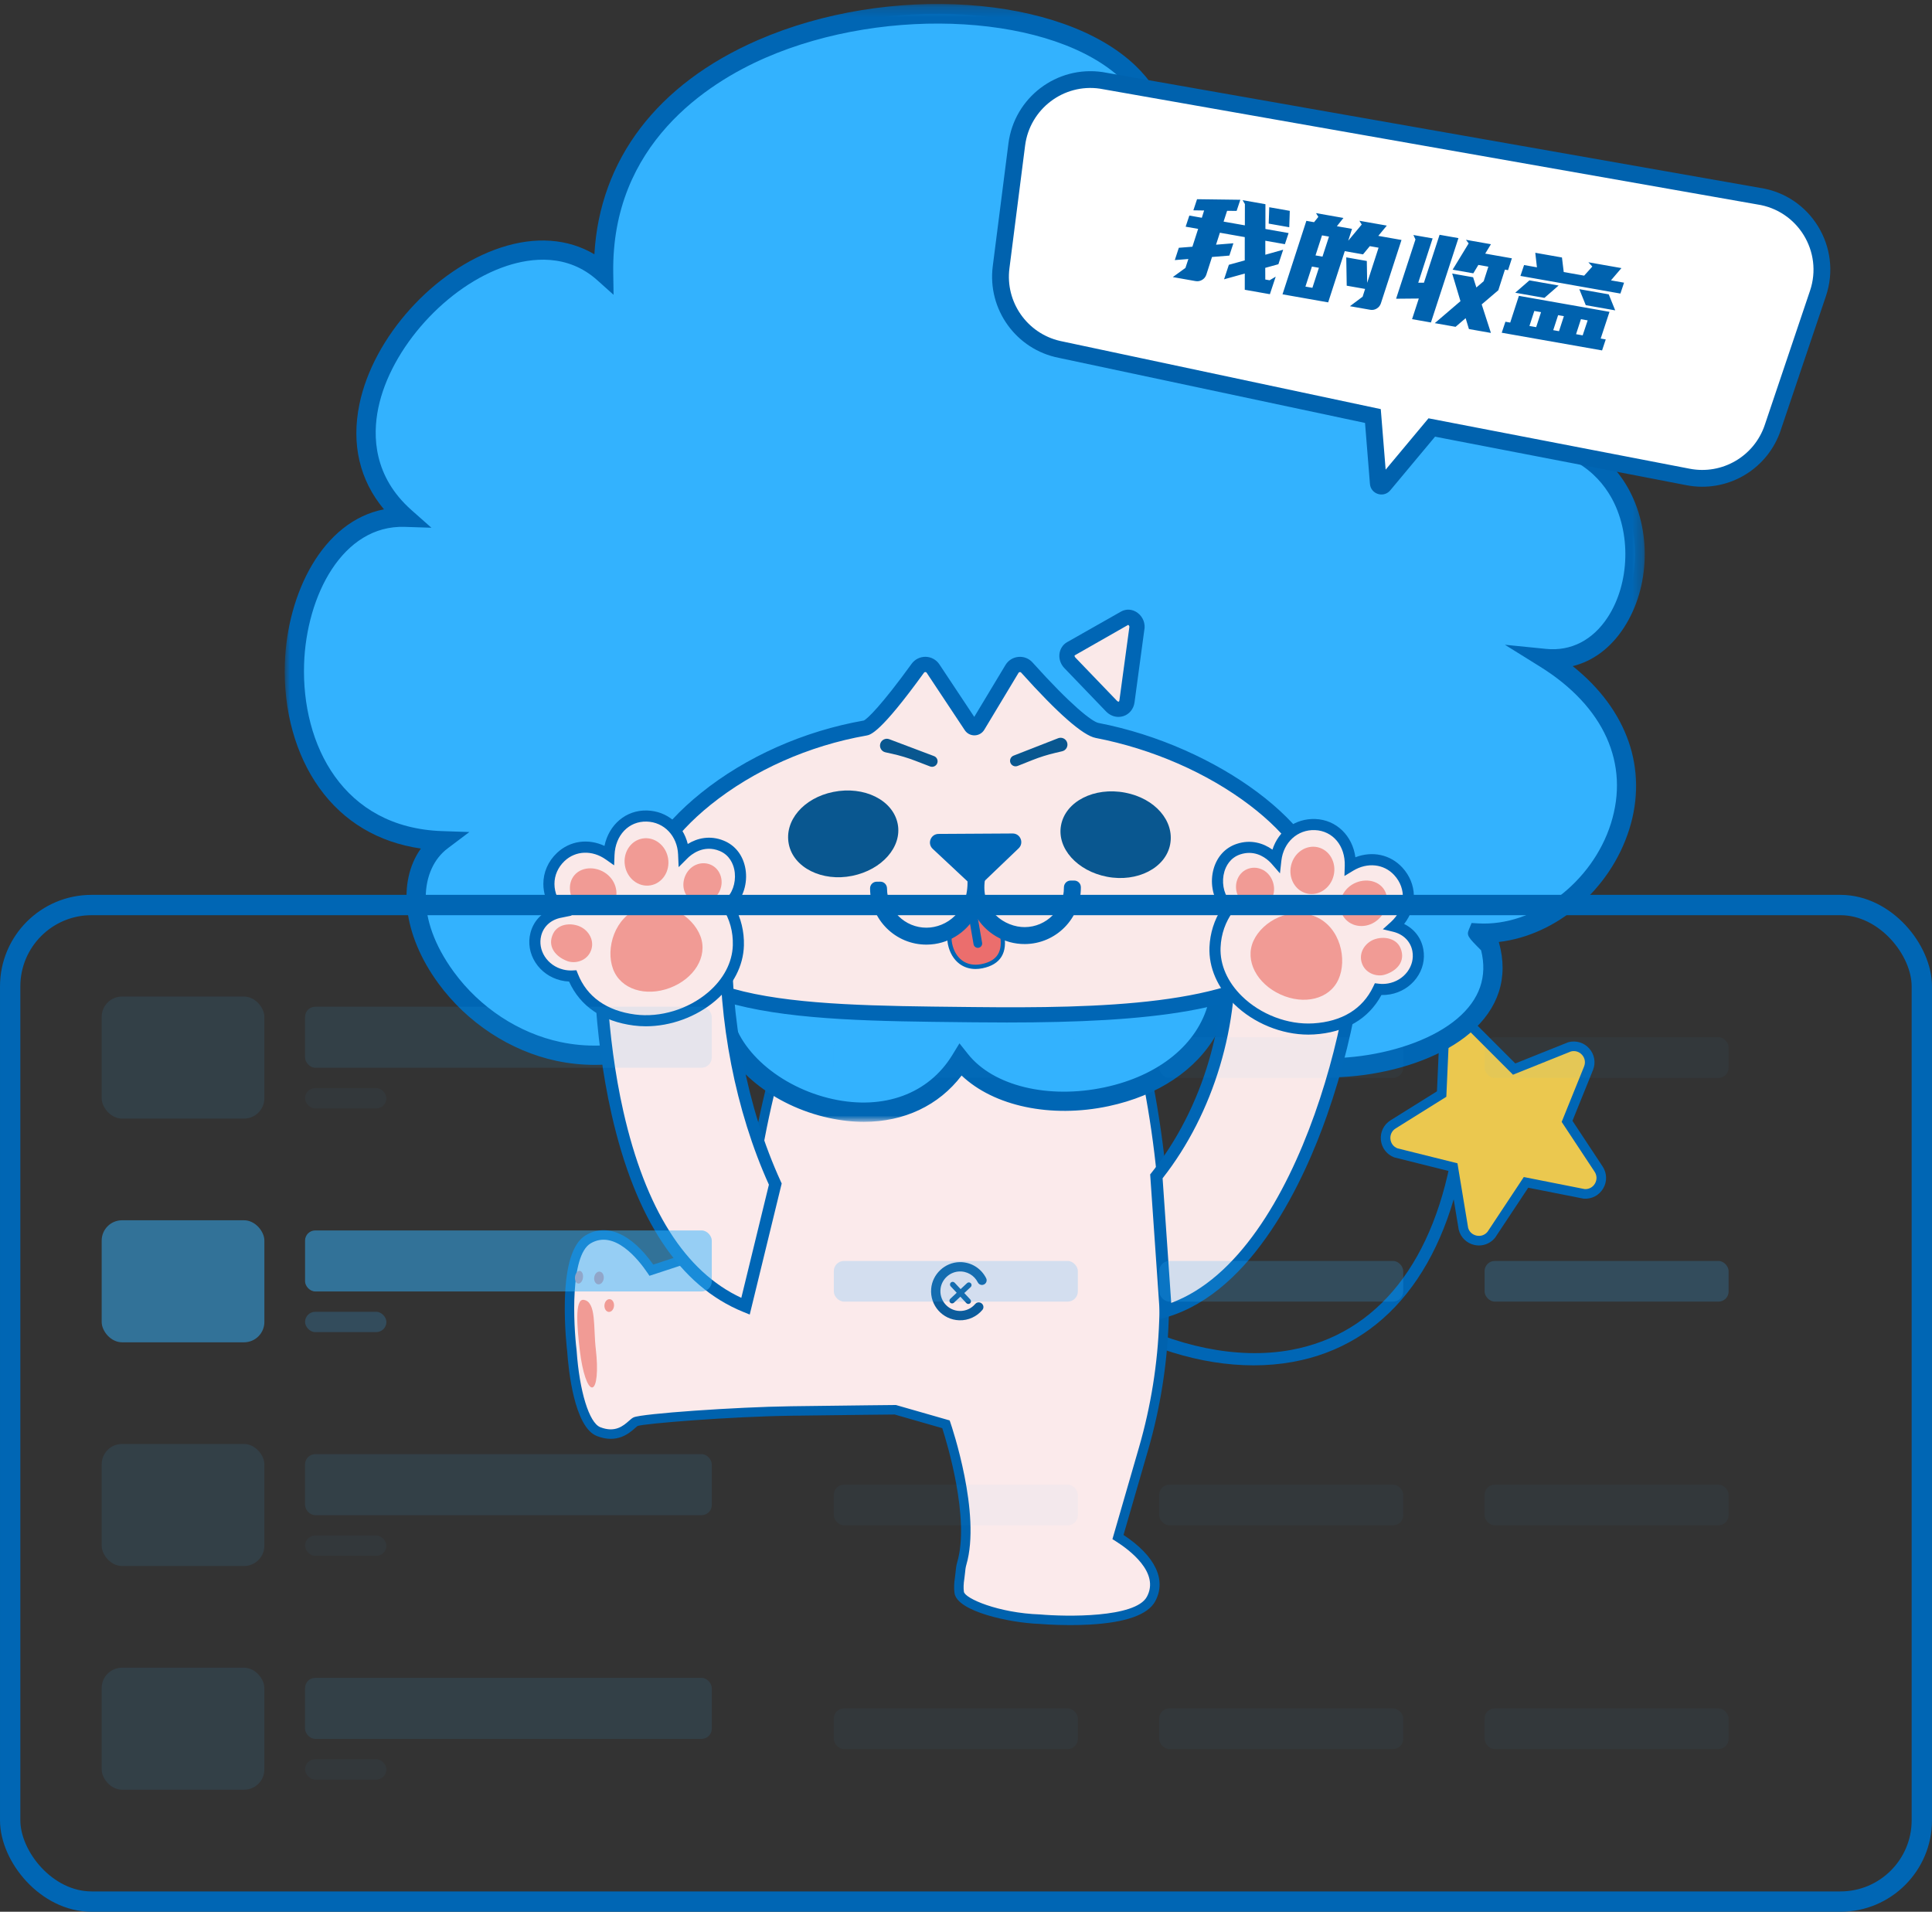 <?xml version="1.0" encoding="UTF-8"?>
<svg width="190px" height="188px" viewBox="0 0 190 188" version="1.1" xmlns="http://www.w3.org/2000/svg" xmlns:xlink="http://www.w3.org/1999/xlink">
    <rect x="0" y="0" width="190" height="188" fill="#333333" stroke="none"/>
    <!-- Generator: Sketch 60 (88103) - https://sketch.com -->
    <title>ip_tgzp_cg_toast_wdsy</title>
    <desc>Created with Sketch.</desc>
    <defs>
        <polygon id="path-1" points="8.37604235e-05 0.19 133.75 0.19 133.75 110.119 8.37604235e-05 110.119"></polygon>
        <rect id="path-3" x="0" y="0" width="190" height="100" rx="8"></rect>
    </defs>
    <g id="zoocreator" stroke="none" stroke-width="1" fill="none" fill-rule="evenodd">
        <g id="作品投稿-投稿成功" transform="translate(-1001, -425)">
            <g id="toast" transform="translate(625, 330)">
                <g id="Group-7" transform="translate(103, 95)">
                    <g id="Group-6" transform="translate(272, 0)">
                        <g id="ip_tgzp_cg_toast_wdsy" transform="translate(1, 0)">
                            <g id="Group-90" transform="translate(28, 0)">
                                <path d="M95.287,134.267 C84.856,134.267 73.222,127.256 67.442,117.002 L68.478,116.418 C74.649,127.366 88.317,134.694 98.947,132.755 C107.5,131.195 113.185,123.98 114.957,112.439 L116.132,112.62 C114.278,124.7 108.25,132.267 99.16,133.925 C97.898,134.155 96.602,134.267 95.287,134.267" id="Fill-1" fill="#0066B5"></path>
                                <path d="M127.792,117.405 L122.075,116.273 L118.67,121.412 C117.857,122.432 116.229,122.077 115.914,120.813 L114.916,114.78 L109.283,113.375 C108.063,112.918 107.897,111.26 109.003,110.569 L113.776,107.588 L114.027,101.965 C114.085,100.663 115.61,99.992 116.609,100.831 L120.908,105.132 L126.344,102.95 C127.601,102.603 128.71,103.847 128.221,105.055 L126.112,110.273 L129.214,114.969 C129.932,116.057 129.092,117.496 127.792,117.405" id="Fill-3" fill="#EBC84F"></path>
                                <path d="M109.426,112.925 L115.331,114.397 L116.38,120.736 C116.475,121.114 116.787,121.417 117.206,121.508 C117.618,121.598 118.021,121.458 118.289,121.133 L121.856,115.749 L127.852,116.936 C128.268,116.955 128.641,116.753 128.853,116.391 C129.069,116.021 129.056,115.587 128.82,115.229 L125.581,110.326 L127.784,104.878 C127.944,104.481 127.87,104.053 127.585,103.733 C127.305,103.419 126.899,103.295 126.493,103.398 L120.794,105.686 L116.291,101.18 C115.965,100.915 115.541,100.857 115.155,101.027 C114.763,101.2 114.517,101.558 114.498,101.986 L114.237,107.856 L109.252,110.97 C108.889,111.196 108.698,111.586 108.74,112.013 C108.782,112.431 109.038,112.77 109.426,112.925 M117.446,122.478 C117.3,122.478 117.152,122.462 117.005,122.43 C116.239,122.263 115.646,121.687 115.456,120.927 L114.501,115.162 L109.118,113.817 C108.384,113.542 107.88,112.887 107.801,112.107 C107.723,111.327 108.088,110.584 108.752,110.169 L113.316,107.319 L113.555,101.944 C113.59,101.161 114.057,100.479 114.775,100.163 C115.493,99.848 116.312,99.965 116.912,100.469 L116.943,100.497 L121.021,104.578 L126.219,102.495 C126.974,102.287 127.767,102.52 128.289,103.105 C128.811,103.691 128.952,104.505 128.659,105.232 L126.642,110.22 L129.608,114.709 C130.04,115.363 130.063,116.19 129.667,116.867 C129.272,117.544 128.543,117.931 127.759,117.875 L127.7,117.868 L122.293,116.798 L119.039,121.706 C118.644,122.202 118.06,122.478 117.446,122.478" id="Fill-5" fill="#0066B5"></path>
                                <path d="M86.467,129.881 L86.6,125.982 C87.371,103.529 76.826,74.183 67.721,73.87 C59.438,73.586 46.722,99.798 45.485,121.837 C45.037,121.971 44.59,122.111 44.145,122.257 L36.059,124.909 C34.816,123.072 32.37,120.385 29.85,121.868 C27.096,123.49 28.244,132.855 28.244,132.855 C28.469,136.155 29.284,140.156 30.859,140.78 C33.033,141.641 34.075,140.004 34.512,139.804 C35.152,139.511 44.061,138.831 49.812,138.755 C56.424,138.667 60.044,138.634 60.044,138.634 L65.031,140.064 C65.031,140.064 68.035,148.822 66.582,153.761 C66.45,154.212 66.451,154.692 66.379,155.157 C66.305,155.632 66.266,156.116 66.331,156.592 C66.511,157.903 70.964,159.116 74.269,159.229 C74.269,159.229 83.668,160.059 85.195,157.251 C86.593,154.682 83.824,152.33 81.946,151.149 L84.461,142.464 C85.647,138.368 86.32,134.142 86.467,129.881" id="Fill-7" fill="#FBEAEB"></path>
                                <path d="M60.108,138.167 L65.393,139.683 L65.472,139.913 C65.596,140.276 68.507,148.868 67.03,153.893 C66.956,154.142 66.929,154.416 66.901,154.706 C66.883,154.88 66.866,155.056 66.839,155.229 C66.757,155.752 66.743,156.165 66.793,156.529 C66.884,157.191 70.187,158.623 74.285,158.763 C76.84,158.988 83.653,159.11 84.786,157.028 C86.082,154.645 83.058,152.399 81.698,151.544 L81.401,151.357 L84.013,142.334 C85.187,138.28 85.856,134.084 86.001,129.865 L86.135,125.966 C86.495,115.456 84.361,102.677 80.426,91.782 C76.588,81.159 71.714,74.474 67.705,74.337 C64.005,74.209 58.902,80.09 54.382,89.681 C49.672,99.677 46.52,111.707 45.95,121.863 L45.932,122.189 L45.619,122.283 C45.175,122.417 44.732,122.555 44.291,122.7 L35.87,125.461 L35.673,125.17 C34.772,123.839 32.424,120.893 30.087,122.27 C28.045,123.472 28.398,130.278 28.706,132.798 C28.982,136.819 29.937,139.913 31.031,140.347 C32.493,140.926 33.312,140.203 33.853,139.725 C34.028,139.571 34.166,139.45 34.318,139.38 C35.118,139.013 44.382,138.361 49.806,138.289 C56.419,138.201 60.04,138.168 60.04,138.168 L60.108,138.167 Z M77.263,159.81 C75.577,159.81 74.3,159.7 74.228,159.693 C71.38,159.597 66.122,158.496 65.869,156.655 C65.806,156.2 65.822,155.701 65.918,155.085 C65.942,154.929 65.957,154.772 65.973,154.614 C66.004,154.294 66.037,153.963 66.135,153.629 C67.401,149.325 65.117,141.845 64.665,140.444 L59.981,139.101 C59.457,139.105 55.906,139.14 49.818,139.221 C43.834,139.301 35.36,139.988 34.697,140.231 C34.67,140.248 34.554,140.35 34.47,140.424 C33.889,140.937 32.681,142.003 30.687,141.213 C28.456,140.329 27.897,134.617 27.779,132.887 C27.769,132.815 27.491,130.508 27.548,127.959 C27.628,124.411 28.323,122.226 29.614,121.467 C31.676,120.253 34.08,121.307 36.244,124.357 L44,121.814 C44.345,121.701 44.692,121.591 45.039,121.485 C45.663,111.286 48.831,99.276 53.539,89.284 C58.292,79.199 63.616,73.261 67.737,73.405 C72.202,73.558 77.273,80.309 81.302,91.465 C85.276,102.466 87.431,115.375 87.066,125.998 L86.932,129.897 C86.785,134.193 86.104,138.465 84.909,142.593 L82.49,150.945 C85.612,153.005 86.748,155.372 85.605,157.474 C84.889,158.79 82.729,159.558 79.186,159.758 C78.517,159.796 77.864,159.81 77.263,159.81 L77.263,159.81 Z" id="Fill-9" fill="#0062AE"></path>
                                <path d="M29.415,127.827 C28.471,127.676 28.776,130.726 29.028,132.858 C29.281,134.99 29.811,136.492 30.243,136.441 C30.676,136.389 30.846,134.805 30.593,132.673 C30.34,130.541 30.667,128.027 29.415,127.827" id="Fill-11" fill="#F19B95"></path>
                                <path d="M32.384,128.422 C32.356,128.769 32.123,129.033 31.864,129.012 C31.604,128.991 31.416,128.693 31.443,128.347 C31.472,128 31.705,127.737 31.964,127.758 C32.224,127.779 32.412,128.076 32.384,128.422" id="Fill-13" fill="#F19B95"></path>
                                <path d="M31.373,125.738 C31.327,126.082 31.08,126.333 30.822,126.298 C30.563,126.264 30.391,125.956 30.438,125.612 C30.484,125.268 30.731,125.017 30.989,125.052 C31.247,125.086 31.419,125.393 31.373,125.738" id="Fill-15" fill="#F19B95"></path>
                                <path d="M29.329,125.652 C29.283,125.996 29.072,126.252 28.857,126.223 C28.642,126.194 28.506,125.892 28.552,125.547 C28.598,125.203 28.81,124.947 29.024,124.976 C29.239,125.005 29.376,125.308 29.329,125.652" id="Fill-17" fill="#F19B95"></path>
                                <path d="M66.358,128.918 C65.212,128.878 64.332,127.855 64.503,126.687 C64.631,125.808 65.371,125.113 66.257,125.04 C67.091,124.972 67.817,125.425 68.159,126.102 C68.253,126.288 68.454,126.391 68.658,126.35 C68.661,126.349 68.664,126.349 68.667,126.348 C68.958,126.29 69.116,125.969 68.984,125.704 C68.51,124.751 67.522,124.095 66.369,124.116 C64.918,124.142 63.691,125.294 63.574,126.74 C63.44,128.379 64.702,129.779 66.326,129.835 C67.24,129.866 68.067,129.464 68.613,128.815 C68.816,128.573 68.701,128.205 68.404,128.1 C68.401,128.099 68.398,128.098 68.395,128.097 C68.223,128.036 68.029,128.086 67.911,128.226 C67.54,128.667 66.978,128.939 66.358,128.918" id="Fill-19" fill="#0C5C9C"></path>
                                <path d="M67.422,127.789 L66.831,127.155 L67.464,126.564 C67.57,126.465 67.576,126.298 67.477,126.192 C67.377,126.085 67.211,126.08 67.105,126.179 L66.471,126.77 L65.88,126.137 C65.781,126.031 65.614,126.025 65.508,126.125 C65.402,126.224 65.396,126.39 65.495,126.497 L66.086,127.13 L65.453,127.721 C65.347,127.82 65.341,127.987 65.44,128.093 C65.539,128.2 65.706,128.205 65.812,128.106 L66.446,127.515 L67.037,128.148 C67.136,128.254 67.303,128.26 67.409,128.161 C67.515,128.062 67.521,127.895 67.422,127.789" id="Fill-21" fill="#0C5C9C"></path>
                                <path d="M123.956,64.754 C135.169,65.881 137.555,42.319 120.168,43.089 C119.69,43.11 119.493,42.481 119.895,42.222 C132.823,33.887 104.8,2.839 85.312,18.879 C94.548,-5.058 30.863,-6.377 31.362,26.845 C20.888,17.473 -0.788,39.685 11.835,50.867 C-1.973,50.425 -4.59,82 15.451,82.677 C6.369,89.525 23.064,113.525 42.967,99.398 C43.976,107.971 60.346,114.238 66.459,104.25 C72.007,111.233 89.13,108.999 91.752,98.863 C91.752,108.999 122.234,106.248 118.506,92.963 C118.506,92.963 117.338,91.752 117.338,91.752 C128.908,92.411 139.95,74.708 123.956,64.754" id="Fill-23" fill="#33B2FE"></path>
                                <g id="Group-27" transform="translate(0, 0.201)">
                                    <mask id="mask-2" fill="white">
                                        <use xlink:href="#path-1"></use>
                                    </mask>
                                    <g id="Clip-26"></g>
                                    <path d="M43.72,97.502 L43.907,99.086 C44.362,102.951 48.657,106.732 53.898,107.882 C58.924,108.985 63.318,107.367 65.651,103.554 L66.357,102.4 L67.2,103.46 C69.687,106.591 75.081,107.904 80.621,106.728 C85.966,105.594 89.784,102.49 90.836,98.424 L92.699,91.224 L92.699,98.662 C92.699,100.33 93.728,101.651 95.759,102.588 C101.156,105.079 110.85,103.774 115.33,99.954 C117.519,98.088 118.301,95.834 117.657,93.251 C116.322,91.915 116.22,91.778 116.464,91.188 L116.721,90.567 L117.392,90.606 C122.853,90.917 128.577,86.609 130.417,80.8 C132.286,74.902 129.749,69.272 123.456,65.356 L119.998,63.204 L124.051,63.611 C126.496,63.857 128.651,62.746 130.12,60.484 C132.297,57.129 132.426,52.159 130.427,48.665 C129.082,46.314 126.217,43.568 120.209,43.833 C119.565,43.861 118.997,43.466 118.801,42.849 C118.603,42.229 118.837,41.577 119.383,41.225 C121.494,39.864 122.444,37.793 122.204,35.07 C121.628,28.524 114.434,20.379 106.167,16.911 C98.811,13.826 91.619,14.713 85.913,19.409 L83.132,21.698 L84.429,18.337 C86.061,14.11 85.365,10.507 82.363,7.63 C75.7,1.246 59.306,0.242 47.278,5.482 C41.606,7.953 32.119,13.986 32.308,26.629 L32.341,28.789 L30.731,27.348 C27.803,24.729 24.274,25.142 21.829,25.949 C15.963,27.886 10.415,34.029 9.2,39.932 C8.634,42.685 8.74,46.659 12.463,49.957 L14.425,51.695 L11.805,51.611 C5.671,51.415 2.125,58.412 1.905,65.096 C1.644,73.039 5.741,81.201 15.483,81.529 L18.158,81.62 L16.021,83.231 C13.37,85.23 12.729,90.046 16.634,95.383 C19.199,98.888 23.016,101.398 27.108,102.269 C32.087,103.33 37.382,102 42.419,98.425 L43.72,97.502 Z M56.957,110.119 C55.841,110.119 54.681,109.991 53.492,109.73 C48.037,108.534 43.599,104.892 42.336,100.765 C37.206,104.05 31.831,105.21 26.714,104.121 C22.173,103.154 17.942,100.376 15.107,96.501 C11.626,91.744 11.042,86.528 13.391,83.244 C9.208,82.64 5.782,80.605 3.404,77.284 C1.065,74.019 -0.14,69.668 0.013,65.034 C0.238,58.192 3.696,51.066 9.757,49.885 C7.369,47.021 6.536,43.487 7.346,39.551 C8.707,32.937 14.679,26.317 21.236,24.152 C24.651,23.024 27.857,23.264 30.454,24.806 C30.983,15.489 36.63,8.056 46.522,3.747 C59.387,-1.858 76.399,-0.706 83.672,6.263 C86.563,9.034 87.68,12.468 86.973,16.309 C92.827,12.612 99.803,12.189 106.899,15.165 C115.896,18.94 123.448,27.61 124.089,34.904 C124.344,37.8 123.475,40.203 121.566,41.932 C126.305,42.087 130.003,44.113 132.07,47.725 C134.438,51.865 134.289,57.535 131.707,61.514 C130.409,63.515 128.672,64.808 126.668,65.307 C132.031,69.586 134.101,75.439 132.222,81.372 C130.332,87.337 125.041,91.78 119.396,92.432 L119.417,92.506 C120.373,95.912 119.385,98.985 116.559,101.395 C111.522,105.689 101.028,107.104 94.966,104.307 C93.425,103.596 92.295,102.662 91.605,101.542 C89.676,104.992 85.899,107.543 81.014,108.58 C75.339,109.784 69.73,108.574 66.568,105.565 C64.315,108.523 60.905,110.119 56.957,110.119 L56.957,110.119 Z" id="Fill-25" fill="#0066B4" mask="url(#mask-2)"></path>
                                </g>
                                <path d="M101.802,87.961 C101.866,98.987 85.731,99.976 67.803,99.783 C50.819,99.601 35.176,99.672 35.11,88.346 C35.075,82.39 44.655,73.777 57.072,71.595 C58.018,71.429 60.877,67.625 62.26,65.715 C62.633,65.2 63.406,65.216 63.758,65.746 L67.504,71.391 C67.661,71.628 68.011,71.62 68.157,71.377 L71.523,65.783 C71.839,65.258 72.573,65.188 72.982,65.644 C74.654,67.505 78.425,71.547 79.891,71.831 C91.943,74.165 101.768,82.129 101.802,87.961" id="Fill-28" fill="#FAE9E9"></path>
                                <path d="M62.997,66.088 C62.959,66.088 62.906,66.1 62.867,66.155 C58.566,72.094 57.61,72.262 57.202,72.334 C51.552,73.326 46.115,75.743 41.891,79.139 C38.099,82.189 35.844,85.629 35.859,88.342 C35.919,98.701 50.222,98.85 66.783,99.023 L67.812,99.034 C80.068,99.165 93.579,98.872 98.784,93.693 C100.324,92.16 101.066,90.287 101.053,87.966 C101.038,85.379 98.737,82.095 94.9,79.181 C90.704,75.996 85.323,73.646 79.748,72.567 C78.499,72.325 76.035,70.164 72.425,66.144 C72.38,66.094 72.326,66.088 72.289,66.092 C72.252,66.095 72.201,66.112 72.165,66.17 L68.799,71.764 C68.597,72.099 68.242,72.305 67.851,72.314 C67.461,72.323 67.096,72.132 66.88,71.806 L63.133,66.161 C63.094,66.102 63.04,66.089 63.001,66.088 L62.997,66.088 Z M71.011,100.551 C69.96,100.551 68.888,100.544 67.796,100.533 L66.767,100.522 C50.137,100.348 34.429,100.184 34.36,88.351 C34.342,85.138 36.744,81.355 40.952,77.971 C45.369,74.419 51.048,71.893 56.943,70.857 C57.264,70.732 58.662,69.405 61.653,65.276 C61.972,64.835 62.486,64.581 63.032,64.589 C63.576,64.601 64.081,64.878 64.382,65.332 L67.811,70.498 L70.881,65.397 C71.156,64.941 71.617,64.65 72.147,64.6 C72.678,64.549 73.184,64.747 73.54,65.143 C77.308,69.338 79.393,70.971 80.033,71.095 C91.781,73.37 102.514,81.407 102.552,87.957 C102.567,90.663 101.655,92.95 99.841,94.755 C95.145,99.429 84.947,100.551 71.011,100.551 L71.011,100.551 Z" id="Fill-30" fill="#0066B5"></path>
                                <path d="M87.078,83.03 C86.644,85.351 83.845,86.79 80.874,86.22 C77.937,85.657 75.933,83.423 76.344,81.171 C76.773,78.814 79.603,77.368 82.648,77.948 C85.578,78.506 87.51,80.723 87.078,83.03" id="Fill-32" fill="#095790"></path>
                                <path d="M83.789,61.872 L82.83,68.97 C82.725,69.749 81.863,70.016 81.311,69.441 L77.213,65.18 C77.019,64.979 76.906,64.696 76.931,64.42 C76.955,64.163 77.084,63.93 77.307,63.804 L82.615,60.794 C83.225,60.448 83.976,61.137 83.789,61.872" id="Fill-34" fill="#FAE9E9"></path>
                                <path d="M77.68,64.454 C77.684,64.454 77.679,64.467 77.677,64.489 C77.673,64.531 77.698,64.604 77.753,64.661 L81.851,68.922 C81.91,68.983 81.974,69.012 82.018,68.997 C82.065,68.981 82.082,68.911 82.087,68.87 L83.063,61.688 C83.079,61.623 83.058,61.567 83.036,61.532 C83.005,61.479 82.963,61.454 82.949,61.45 L77.679,64.454 C77.679,64.454 77.68,64.454 77.68,64.454 M81.995,70.5 C81.549,70.5 81.107,70.311 80.77,69.961 L76.673,65.7 C76.323,65.337 76.141,64.833 76.185,64.352 C76.232,63.841 76.513,63.393 76.937,63.152 L82.245,60.142 C82.765,59.847 83.394,59.899 83.889,60.276 C84.425,60.685 84.672,61.361 84.527,62.009 L83.573,69.071 C83.486,69.713 83.068,70.231 82.483,70.422 C82.323,70.474 82.159,70.5 81.995,70.5" id="Fill-36" fill="#0066B5"></path>
                                <path d="M72.078,75.322 L73.527,74.746 C74.264,74.453 75.023,74.215 75.796,74.034 L76.458,73.879 C76.841,73.79 77.067,73.391 76.945,73.016 C76.826,72.648 76.42,72.456 76.059,72.597 L71.678,74.309 C71.41,74.414 71.27,74.71 71.359,74.983 C71.456,75.283 71.785,75.438 72.078,75.322" id="Fill-38" fill="#095790"></path>
                                <path d="M63.467,75.372 L62.011,74.812 C61.27,74.527 60.509,74.299 59.734,74.127 L59.071,73.98 C58.686,73.895 58.456,73.499 58.573,73.123 C58.688,72.753 59.092,72.556 59.454,72.693 L63.854,74.354 C64.124,74.456 64.267,74.75 64.182,75.025 C64.089,75.325 63.761,75.484 63.467,75.372" id="Fill-40" fill="#095790"></path>
                                <path d="M70.525,91.795 C70.908,93.686 70.17,94.691 68.567,95.015 C66.882,95.356 65.732,94.325 65.429,92.827 C65.125,91.329 66.039,89.88 67.469,89.59 C69.154,89.249 70.222,90.297 70.525,91.795" id="Fill-42" fill="#EB6E6D"></path>
                                <path d="M68.081,89.736 C67.898,89.736 67.707,89.756 67.51,89.796 C66.875,89.924 66.33,90.305 65.976,90.867 C65.62,91.433 65.498,92.114 65.634,92.785 C65.777,93.491 66.122,94.08 66.606,94.443 C67.124,94.832 67.788,94.959 68.526,94.809 C70.096,94.491 70.666,93.547 70.319,91.837 C70.172,91.111 69.849,90.534 69.385,90.167 C69.022,89.882 68.579,89.736 68.081,89.736 M67.938,95.29 C67.345,95.29 66.806,95.117 66.354,94.779 C65.788,94.354 65.387,93.675 65.223,92.869 C65.066,92.091 65.207,91.301 65.621,90.644 C66.037,89.983 66.679,89.536 67.427,89.385 C68.282,89.211 69.049,89.368 69.644,89.838 C70.188,90.267 70.563,90.929 70.73,91.753 C71.122,93.689 70.408,94.856 68.609,95.221 C68.379,95.267 68.155,95.29 67.938,95.29" id="Fill-44" fill="#0066B5"></path>
                                <path d="M78.295,87.233 C78.291,86.876 77.994,86.591 77.637,86.593 L77.281,86.595 C76.913,86.597 76.627,86.901 76.63,87.269 L76.63,87.276 C76.643,89.415 74.918,91.16 72.779,91.172 C70.847,91.183 68.385,89.578 68.867,86.49 L67.144,86.5 C67.287,89.684 65.06,91.216 63.128,91.228 C60.988,91.24 59.244,89.515 59.232,87.376 L59.232,87.369 C59.23,87.002 58.941,86.701 58.574,86.703 L58.218,86.705 C57.86,86.707 57.566,86.995 57.566,87.353 C57.566,87.364 57.566,87.375 57.566,87.386 C57.584,90.445 60.078,92.911 63.138,92.893 C65.208,92.881 67.006,91.733 67.947,90.045 C68.907,91.722 70.718,92.849 72.789,92.837 C75.848,92.82 78.313,90.325 78.296,87.266 C78.295,87.255 78.295,87.244 78.295,87.233" id="Fill-46" fill="#0066B5"></path>
                                <path d="M67.607,87.103 L63.725,83.473 C63.165,82.949 63.533,82.011 64.299,82.007 L71.585,81.964 C72.351,81.96 72.729,82.894 72.176,83.424 L69.915,85.587 L68.336,87.099 C68.132,87.294 67.812,87.295 67.607,87.103" id="Fill-48" fill="#0066B5"></path>
                                <path d="M68.236,93.203 L68.236,93.203 C68.005,93.244 67.784,93.088 67.744,92.856 L67.309,90.34 C67.269,90.109 67.425,89.888 67.656,89.848 C67.888,89.808 68.108,89.963 68.148,90.195 L68.583,92.711 C68.623,92.943 68.468,93.163 68.236,93.203" id="Fill-50" fill="#0066B5"></path>
                                <path d="M49.573,83.011 C50.034,85.327 52.849,86.733 55.814,86.129 C58.744,85.532 60.722,83.275 60.285,81.028 C59.828,78.676 56.983,77.263 53.944,77.878 C51.021,78.47 49.114,80.709 49.573,83.011" id="Fill-52" fill="#095790"></path>
                                <g id="Group-3" transform="translate(24.053, 79.701)">
                                    <path d="M24.193,36.741 C21.265,30.346 19.057,21.301 19.381,11.87 L7.08,7.96 C6.376,17.284 7.295,43.085 21.263,48.757 L24.193,36.741 Z" id="Fill-54" fill="#FBEAEB"></path>
                                    <path d="M7.624,8.759 C7.314,13.905 7.561,22.142 9.251,29.596 C11.429,39.199 15.33,45.362 20.851,47.927 L23.564,36.8 C20.293,29.567 18.555,20.678 18.771,12.303 L7.624,8.759 Z M21.679,49.57 L21.038,49.31 C14.797,46.775 10.44,40.231 8.088,29.86 C6.285,21.91 6.078,13.311 6.485,7.916 L6.542,7.163 L19.993,11.439 L19.977,11.891 C19.689,20.292 21.423,29.259 24.735,36.493 L24.822,36.681 L21.679,49.57 Z" id="Fill-56" fill="#0066B5"></path>
                                    <path d="M0.64,12.182 C0.944,10.973 1.918,10.2 3.105,9.998 C3.094,9.987 3.083,9.976 3.072,9.965 C1.576,8.381 1.511,6.07 3.095,4.573 C4.449,3.293 6.371,3.34 7.835,4.371 C7.917,2.215 9.398,0.486 11.56,0.547 C13.631,0.605 15.093,2.271 15.179,4.306 C16.072,3.414 17.471,2.879 18.923,3.476 C21.11,4.375 21.254,7.422 19.906,8.886 C19.767,9.037 19.622,9.174 19.472,9.299 C20.197,10.437 20.602,11.781 20.56,13.269 C20.432,17.79 15.138,21.23 10.336,20.606 C7.35,20.217 5.239,18.721 4.272,16.277 C3.92,16.295 3.557,16.262 3.195,16.171 C1.346,15.705 0.202,13.919 0.64,12.182" id="Fill-58" fill="#FAE9E9"></path>
                                    <path d="M4.636,15.713 L4.78,16.076 C5.668,18.322 7.614,19.701 10.407,20.065 C12.882,20.387 15.635,19.549 17.591,17.879 C19.106,16.585 19.967,14.943 20.015,13.254 C20.052,11.928 19.715,10.696 19.012,9.592 L18.755,9.188 L19.123,8.881 C19.257,8.768 19.386,8.645 19.505,8.516 C20.11,7.858 20.37,6.755 20.151,5.771 C20.042,5.277 19.71,4.389 18.716,3.98 C17.111,3.321 15.899,4.358 15.565,4.692 L14.687,5.571 L14.634,4.33 C14.557,2.502 13.257,1.14 11.545,1.092 C9.788,1.04 8.455,2.43 8.381,4.392 L8.343,5.395 L7.522,4.817 C6.188,3.878 4.559,3.94 3.469,4.97 C2.822,5.581 2.469,6.385 2.474,7.234 C2.478,8.079 2.831,8.917 3.468,9.59 L4.169,10.332 L3.196,10.536 C2.163,10.711 1.405,11.377 1.169,12.316 C0.994,13.008 1.119,13.733 1.519,14.359 C1.927,14.995 2.569,15.45 3.328,15.641 C3.629,15.717 3.938,15.747 4.245,15.732 L4.636,15.713 Z M11.462,21.223 C11.06,21.223 10.66,21.198 10.266,21.147 C7.199,20.748 5.01,19.256 3.911,16.824 C3.625,16.811 3.341,16.77 3.062,16.7 C2.032,16.44 1.158,15.818 0.6,14.947 C0.036,14.066 -0.138,13.036 0.111,12.049 C0.386,10.958 1.129,10.123 2.163,9.701 C1.66,8.956 1.387,8.104 1.382,7.24 C1.376,6.086 1.851,4.998 2.72,4.177 C3.993,2.974 5.789,2.732 7.394,3.485 C7.826,1.393 9.501,-0.055 11.576,0.002 C13.55,0.057 15.115,1.391 15.585,3.295 C16.524,2.712 17.787,2.419 19.13,2.971 C20.207,3.414 20.948,4.324 21.217,5.534 C21.514,6.872 21.157,8.333 20.308,9.255 C20.262,9.305 20.216,9.353 20.168,9.401 C20.821,10.581 21.144,11.914 21.106,13.285 C21.049,15.286 20.052,17.212 18.299,18.709 C16.426,20.308 13.894,21.223 11.462,21.223 L11.462,21.223 Z" id="Fill-60" fill="#0066B5"></path>
                                    <path d="M10.868,9.589 C8.39,10.476 7.483,13.582 8.237,15.592 C8.991,17.603 11.445,18.342 13.818,17.451 C16.191,16.561 17.585,14.379 16.832,12.369 C16.077,10.358 13.4,8.682 10.868,9.589" id="Fill-62" fill="#F19B95"></path>
                                    <path d="M17.961,5.392 C17.056,4.919 15.868,5.282 15.363,6.369 C14.906,7.354 15.207,8.451 16.111,8.925 C17.016,9.398 18.191,8.868 18.637,8.084 C19.204,7.09 18.865,5.866 17.961,5.392" id="Fill-64" fill="#F19B95"></path>
                                    <path d="M4.458,6.339 C3.672,7.231 3.924,8.722 4.891,9.575 C5.86,10.429 7.281,10.398 8.067,9.507 C8.853,8.615 8.705,7.201 7.737,6.348 C6.769,5.494 5.244,5.448 4.458,6.339" id="Fill-66" fill="#F19B95"></path>
                                    <path d="M11.146,2.755 C9.973,2.948 9.193,4.137 9.403,5.41 C9.613,6.683 10.733,7.559 11.906,7.366 C13.078,7.172 13.859,5.984 13.649,4.71 C13.439,3.437 12.318,2.561 11.146,2.755" id="Fill-68" fill="#F19B95"></path>
                                    <path d="M2.347,12.108 C1.734,13.361 2.572,14.366 3.714,14.802 C4.464,15.089 5.518,14.834 5.971,13.982 C6.476,13.033 6.01,12.041 5.248,11.555 C4.392,11.009 2.88,11.019 2.347,12.108" id="Fill-70" fill="#F19B95"></path>
                                </g>
                                <g id="Group-2" transform="translate(85.112, 80.538)">
                                    <path d="M0.611,35.144 C4.887,29.783 8.489,21.095 7.649,11.31 L20.19,8.252 L20.19,8.252 C21.783,14.312 15.82,44.086 1.528,48.398 L0.611,35.144 Z" id="Fill-72" fill="#FAE9E9"></path>
                                    <path d="M1.222,35.333 L2.07,47.587 C15.104,42.761 20.763,15.787 19.729,8.979 L8.284,11.769 C8.873,20.168 6.253,28.923 1.222,35.333 L1.222,35.333 Z M0.985,49.185 L2.66453526e-13,34.954 L0.145,34.772 C5.187,28.449 7.77,19.698 7.055,11.36 L7.011,10.851 L20.618,7.534 L20.767,8.1 C21.596,11.256 20.537,20.212 17.379,29.179 C15.162,35.472 10.178,46.411 1.701,48.969 L0.985,49.185 Z" id="Fill-74" fill="#0066B5"></path>
                                    <path d="M26.325,12.905 C26.104,11.678 25.186,10.84 24.016,10.557 C24.027,10.547 24.039,10.537 24.051,10.527 C25.652,9.049 25.875,6.748 24.398,5.146 C23.134,3.776 21.213,3.691 19.681,4.619 C19.748,2.463 18.389,0.636 16.228,0.549 C14.158,0.465 12.585,2.027 12.359,4.052 C11.53,3.099 10.171,2.47 8.682,2.966 C6.438,3.713 6.086,6.743 7.33,8.296 C7.458,8.456 7.594,8.604 7.734,8.738 C6.934,9.823 6.437,11.136 6.377,12.625 C6.195,17.144 11.241,20.938 16.074,20.644 C19.08,20.461 21.288,19.113 22.421,16.741 C22.771,16.783 23.135,16.775 23.503,16.709 C25.379,16.371 26.643,14.668 26.325,12.905" id="Fill-76" fill="#FAE9E9"></path>
                                    <path d="M9.739,3.335 C9.464,3.335 9.168,3.379 8.854,3.484 C7.834,3.823 7.442,4.687 7.299,5.172 C7.013,6.139 7.197,7.257 7.755,7.955 C7.865,8.091 7.985,8.223 8.112,8.345 L8.458,8.677 L8.173,9.062 C7.397,10.115 6.976,11.321 6.923,12.647 C6.854,14.335 7.601,16.032 9.024,17.427 C10.861,19.227 13.551,20.252 16.041,20.099 C18.852,19.928 20.888,18.686 21.928,16.506 L22.097,16.153 L22.485,16.2 C22.791,16.237 23.101,16.227 23.406,16.172 C24.177,16.033 24.849,15.622 25.299,15.016 C25.741,14.42 25.915,13.704 25.788,13.002 C25.617,12.049 24.906,11.334 23.888,11.088 L22.881,10.845 L23.682,10.124 C25.111,8.807 25.244,6.868 23.997,5.516 C22.98,4.413 21.359,4.241 19.964,5.086 L19.105,5.606 L19.136,4.602 C19.197,2.641 17.964,1.165 16.206,1.094 C14.498,1.024 13.104,2.294 12.902,4.112 L12.764,5.347 L11.948,4.41 C11.697,4.122 10.904,3.335 9.739,3.335 M15.557,21.205 C12.929,21.205 10.177,20.084 8.26,18.206 C6.614,16.593 5.751,14.603 5.832,12.602 C5.887,11.232 6.301,9.925 7.034,8.792 C6.989,8.741 6.946,8.69 6.904,8.637 C6.12,7.658 5.864,6.177 6.252,4.863 C6.603,3.674 7.405,2.816 8.509,2.448 C9.887,1.99 11.127,2.369 12.025,3.015 C12.623,1.147 14.277,-0.074 16.25,0.003 C18.321,0.087 19.895,1.649 20.183,3.766 C21.835,3.124 23.611,3.488 24.799,4.776 C26.265,6.366 26.299,8.634 24.976,10.326 C25.979,10.817 26.663,11.701 26.862,12.809 C27.043,13.811 26.799,14.826 26.175,15.666 C25.559,16.497 24.644,17.057 23.6,17.246 C23.316,17.297 23.028,17.318 22.743,17.311 C21.48,19.662 19.194,21.001 16.107,21.188 C15.925,21.2 15.742,21.205 15.557,21.205" id="Fill-78" fill="#0066B5"></path>
                                    <path d="M16.298,9.617 C18.71,10.672 19.402,13.832 18.512,15.786 C17.622,17.741 15.123,18.309 12.817,17.259 C10.51,16.208 9.269,13.936 10.159,11.982 C11.049,10.028 13.835,8.539 16.298,9.617" id="Fill-80" fill="#F19B95"></path>
                                    <path d="M9.51,4.944 C10.445,4.534 11.606,4.977 12.035,6.097 C12.424,7.111 12.048,8.185 11.113,8.595 C10.178,9.006 9.042,8.396 8.651,7.583 C8.154,6.553 8.576,5.354 9.51,4.944" id="Fill-82" fill="#F19B95"></path>
                                    <path d="M22.916,6.814 C23.639,7.758 23.286,9.228 22.262,10.013 C21.238,10.798 19.822,10.67 19.099,9.727 C18.376,8.784 18.621,7.383 19.645,6.598 C20.669,5.813 22.193,5.871 22.916,6.814" id="Fill-84" fill="#F19B95"></path>
                                    <path d="M16.49,2.78 C17.646,3.053 18.344,4.293 18.047,5.548 C17.75,6.804 16.572,7.601 15.416,7.328 C14.259,7.055 13.562,5.815 13.859,4.559 C14.156,3.303 15.334,2.507 16.49,2.78" id="Fill-86" fill="#F19B95"></path>
                                    <path d="M24.627,12.714 C25.152,14.006 24.248,14.951 23.079,15.308 C22.311,15.542 21.277,15.216 20.883,14.336 C20.444,13.354 20.977,12.396 21.77,11.964 C22.663,11.478 24.17,11.591 24.627,12.714" id="Fill-88" fill="#F19B95"></path>
                                </g>
                            </g>
                            <g id="Group-10" transform="translate(97, 7)">
                                <g id="Group-9" transform="translate(41.5, 21) scale(-1, 1) rotate(-360) translate(-41.5, -21) ">
                                    <path d="M39.194,35.04 L13.981,39.906 C10.388,40.6 6.836,38.53 5.667,35.062 L1.214,21.854 C-0.243,17.532 2.568,12.946 7.079,12.284 L71.692,0.905 C75.74,0.31 79.489,3.154 80.007,7.213 L81.548,19.281 C82.036,23.103 79.475,26.647 75.693,27.384 L44.984,33.912 L44.452,40.52 C44.43,40.793 44.088,40.902 43.912,40.691 L39.194,35.04 Z" id="Fill-69" fill="#FFFFFF"></path>
                                    <path d="M71.572,0.087 L6.936,11.47 C1.938,12.204 -1.191,17.308 0.431,22.117 L4.884,35.326 L4.97,35.571 C6.353,39.283 10.223,41.473 14.138,40.717 L38.872,35.942 L43.278,41.221 L43.359,41.308 C44.026,41.966 45.198,41.556 45.275,40.585 L45.758,34.591 L75.865,28.192 C80.06,27.375 82.911,23.43 82.368,19.176 L80.827,7.109 C80.25,2.591 76.078,-0.574 71.572,0.087 Z M79.188,7.318 L80.729,19.386 C81.152,22.699 78.992,25.777 75.762,26.525 L44.21,33.232 L43.73,39.184 L39.516,34.136 L13.825,39.095 C10.637,39.71 7.486,37.875 6.449,34.799 L1.996,21.59 C0.704,17.757 3.197,13.689 7.199,13.101 L71.835,1.718 C75.403,1.195 78.728,3.717 79.188,7.318 Z" id="Stroke-71" fill="#0062AE" fill-rule="nonzero"></path>
                                </g>
                                <path d="M21.024,24.108 C21.256,24.108 21.46,24.034 21.636,23.886 C21.812,23.738 21.92,23.548 21.96,23.316 L21.96,23.316 L22.212,21.492 L23.868,21.06 L24.048,19.8 L22.392,20.232 L22.56,19.008 L25.044,19.008 L25.44,21.264 L23.976,21.96 L23.76,23.448 L25.668,22.536 L25.944,24.108 L28.452,24.108 L28.716,22.308 L28.188,22.764 L27.756,22.764 L27.552,21.636 L28.764,21.06 L28.98,19.572 L27.336,20.364 L27.096,19.008 L29.052,19.008 L29.22,17.868 L26.904,17.868 L26.484,15.468 L24.204,15.468 L24.492,15.804 L24.852,17.868 L22.728,17.868 L22.884,16.764 L23.808,16.608 L23.976,15.468 L19.776,16.152 L19.608,17.292 L20.652,17.124 L20.556,17.868 L19.308,17.868 L19.14,19.008 L20.388,19.008 L20.136,20.832 L18.84,21.168 L18.66,22.428 L19.956,22.092 L19.824,23.004 L18.756,24.108 L21.024,24.108 Z M29.184,17.292 L28.956,15.696 L26.904,15.696 L27.132,17.292 L29.184,17.292 Z M34.236,23.904 L34.968,18.66 L36.792,18.66 L37.308,17.748 L38.184,17.748 L37.68,21.348 L37.272,19.236 L35.22,19.236 L35.748,21.972 L37.584,21.972 L37.476,22.764 L36.408,23.904 L38.436,23.904 C38.668,23.904 38.872,23.826 39.048,23.67 C39.224,23.514 39.328,23.32 39.36,23.088 L39.36,23.088 L40.272,16.608 L37.956,16.608 L38.604,15.468 L35.868,15.468 L36.156,15.792 L35.124,17.592 L35.292,16.38 L33.78,16.38 L34.272,15.468 L31.536,15.468 L31.824,15.792 L31.5,16.38 L30.732,16.38 L29.676,23.904 L34.236,23.904 Z M32.904,19.572 L32.208,19.572 L32.496,17.52 L33.192,17.52 L32.904,19.572 Z M32.46,22.764 L31.764,22.764 L32.052,20.712 L32.748,20.712 L32.46,22.764 Z M44.532,24.096 L45.756,15.456 L43.872,15.456 L43.176,20.364 L42.624,20.46 L43.26,15.924 L41.34,15.924 L41.616,16.32 L40.752,22.392 L42.948,21.984 L42.648,24.096 L44.532,24.096 Z M46.992,24.096 L47.82,23.088 L48.324,24.084 L50.52,24.084 L49.14,21.48 L50.508,19.824 L50.796,17.712 L51.108,17.712 L51.276,16.5 L48.612,16.5 L49.008,15.492 L46.512,15.492 L46.836,15.792 L45.732,18.612 L47.796,18.612 L48.144,17.712 L49.14,17.712 L48.936,19.2 L48.336,19.932 L47.844,18.996 L45.756,18.996 L47.028,21.528 L44.916,24.096 L46.992,24.096 Z M62.388,18.06 L62.556,16.944 L61.248,16.944 L62.052,15.576 L58.752,15.576 L59.208,15.924 L58.572,16.944 L56.532,16.944 L56.112,15.564 L53.448,15.564 L53.856,16.944 L52.572,16.944 L52.404,18.06 L62.388,18.06 Z M62.172,19.776 L61.272,18.336 L58.332,18.336 L59.232,19.776 L62.172,19.776 Z M55.104,19.776 L56.268,18.336 L53.352,18.336 L52.188,19.776 L55.104,19.776 Z M61.584,23.88 L61.752,22.752 L61.248,22.752 L61.644,20.016 L52.596,20.016 L52.212,22.752 L51.732,22.752 L51.564,23.88 L61.584,23.88 Z M54.804,22.752 L54.132,22.752 L54.348,21.216 L55.02,21.216 L54.804,22.752 Z M59.448,22.752 L58.788,22.752 L59.004,21.216 L59.676,21.216 L59.448,22.752 Z M57.084,22.752 L56.508,22.752 L56.724,21.216 L57.3,21.216 L57.084,22.752 Z" id="我的收益" fill="#0062AE" fill-rule="nonzero" transform="translate(40.608, 19.782) rotate(10) translate(-40.608, -19.782) "></path>
                            </g>
                            <g id="Group-4-+-Group-4-Copy-+-Group-4-Copy-2-Mask" transform="translate(0, 88)">
                                <mask id="mask-4" fill="white">
                                    <use xlink:href="#path-3"></use>
                                </mask>
                                <rect stroke="#0066B4" stroke-width="2" x="1" y="1" width="188" height="98" rx="8"></rect>
                                <g id="Group-4" opacity="0.2" mask="url(#mask-4)">
                                    <g transform="translate(10, 10)">
                                        <rect id="Mask" fill="#33B2FE" opacity="0.5" x="0" y="0" width="16" height="12" rx="2"></rect>
                                        <g id="Group-9" stroke-width="1" fill="none" transform="translate(20, 1)">
                                            <rect id="Rectangle-Copy-3" fill="#33B2FE" opacity="0.5" x="0" y="0" width="40" height="6" rx="1"></rect>
                                            <rect id="Rectangle-Copy-8" fill="#33B2FE" opacity="0.2" x="0" y="8" width="8" height="2" rx="1"></rect>
                                        </g>
                                        <rect id="Rectangle-Copy-11" fill="#33B2FE" opacity="0.2" x="72" y="4" width="24" height="4" rx="1"></rect>
                                        <rect id="Rectangle-Copy-9" fill="#33B2FE" opacity="0.2" x="104" y="4" width="24" height="4" rx="1"></rect>
                                        <rect id="Rectangle-Copy-10" fill="#33B2FE" opacity="0.2" x="136" y="4" width="24" height="4" rx="1"></rect>
                                    </g>
                                </g>
                                <g id="Group-4-Copy-3" mask="url(#mask-4)">
                                    <g transform="translate(10, 32)">
                                        <rect id="Mask" fill="#33B2FE" opacity="0.5" x="0" y="0" width="16" height="12" rx="2"></rect>
                                        <g id="Group-9" stroke-width="1" fill="none" transform="translate(20, 1)">
                                            <rect id="Rectangle-Copy-3" fill="#33B2FE" opacity="0.5" x="0" y="0" width="40" height="6" rx="1"></rect>
                                            <rect id="Rectangle-Copy-8" fill="#33B2FE" opacity="0.2" x="0" y="8" width="8" height="2" rx="1"></rect>
                                        </g>
                                        <rect id="Rectangle-Copy-11" fill="#33B2FE" opacity="0.2" x="72" y="4" width="24" height="4" rx="1"></rect>
                                        <rect id="Rectangle-Copy-9" fill="#33B2FE" opacity="0.2" x="104" y="4" width="24" height="4" rx="1"></rect>
                                        <rect id="Rectangle-Copy-10" fill="#33B2FE" opacity="0.2" x="136" y="4" width="24" height="4" rx="1"></rect>
                                    </g>
                                </g>
                                <g id="Group-4-Copy-4" opacity="0.2" mask="url(#mask-4)">
                                    <g transform="translate(10, 54)">
                                        <rect id="Mask" fill="#33B2FE" opacity="0.5" x="0" y="0" width="16" height="12" rx="2"></rect>
                                        <g id="Group-9" stroke-width="1" fill="none" transform="translate(20, 1)">
                                            <rect id="Rectangle-Copy-3" fill="#33B2FE" opacity="0.5" x="0" y="0" width="40" height="6" rx="1"></rect>
                                            <rect id="Rectangle-Copy-8" fill="#33B2FE" opacity="0.2" x="0" y="8" width="8" height="2" rx="1"></rect>
                                        </g>
                                        <rect id="Rectangle-Copy-11" fill="#33B2FE" opacity="0.2" x="72" y="4" width="24" height="4" rx="1"></rect>
                                        <rect id="Rectangle-Copy-9" fill="#33B2FE" opacity="0.2" x="104" y="4" width="24" height="4" rx="1"></rect>
                                        <rect id="Rectangle-Copy-10" fill="#33B2FE" opacity="0.2" x="136" y="4" width="24" height="4" rx="1"></rect>
                                    </g>
                                </g>
                                <g id="Group-4-Copy-5" opacity="0.2" mask="url(#mask-4)">
                                    <g transform="translate(10, 76)">
                                        <rect id="Mask" fill="#33B2FE" opacity="0.5" x="0" y="0" width="16" height="12" rx="2"></rect>
                                        <g id="Group-9" stroke-width="1" fill="none" transform="translate(20, 1)">
                                            <rect id="Rectangle-Copy-3" fill="#33B2FE" opacity="0.5" x="0" y="0" width="40" height="6" rx="1"></rect>
                                            <rect id="Rectangle-Copy-8" fill="#33B2FE" opacity="0.2" x="0" y="8" width="8" height="2" rx="1"></rect>
                                        </g>
                                        <rect id="Rectangle-Copy-11" fill="#33B2FE" opacity="0.2" x="72" y="4" width="24" height="4" rx="1"></rect>
                                        <rect id="Rectangle-Copy-9" fill="#33B2FE" opacity="0.2" x="104" y="4" width="24" height="4" rx="1"></rect>
                                        <rect id="Rectangle-Copy-10" fill="#33B2FE" opacity="0.2" x="136" y="4" width="24" height="4" rx="1"></rect>
                                    </g>
                                </g>
                            </g>
                        </g>
                    </g>
                </g>
            </g>
        </g>
    </g>
</svg>